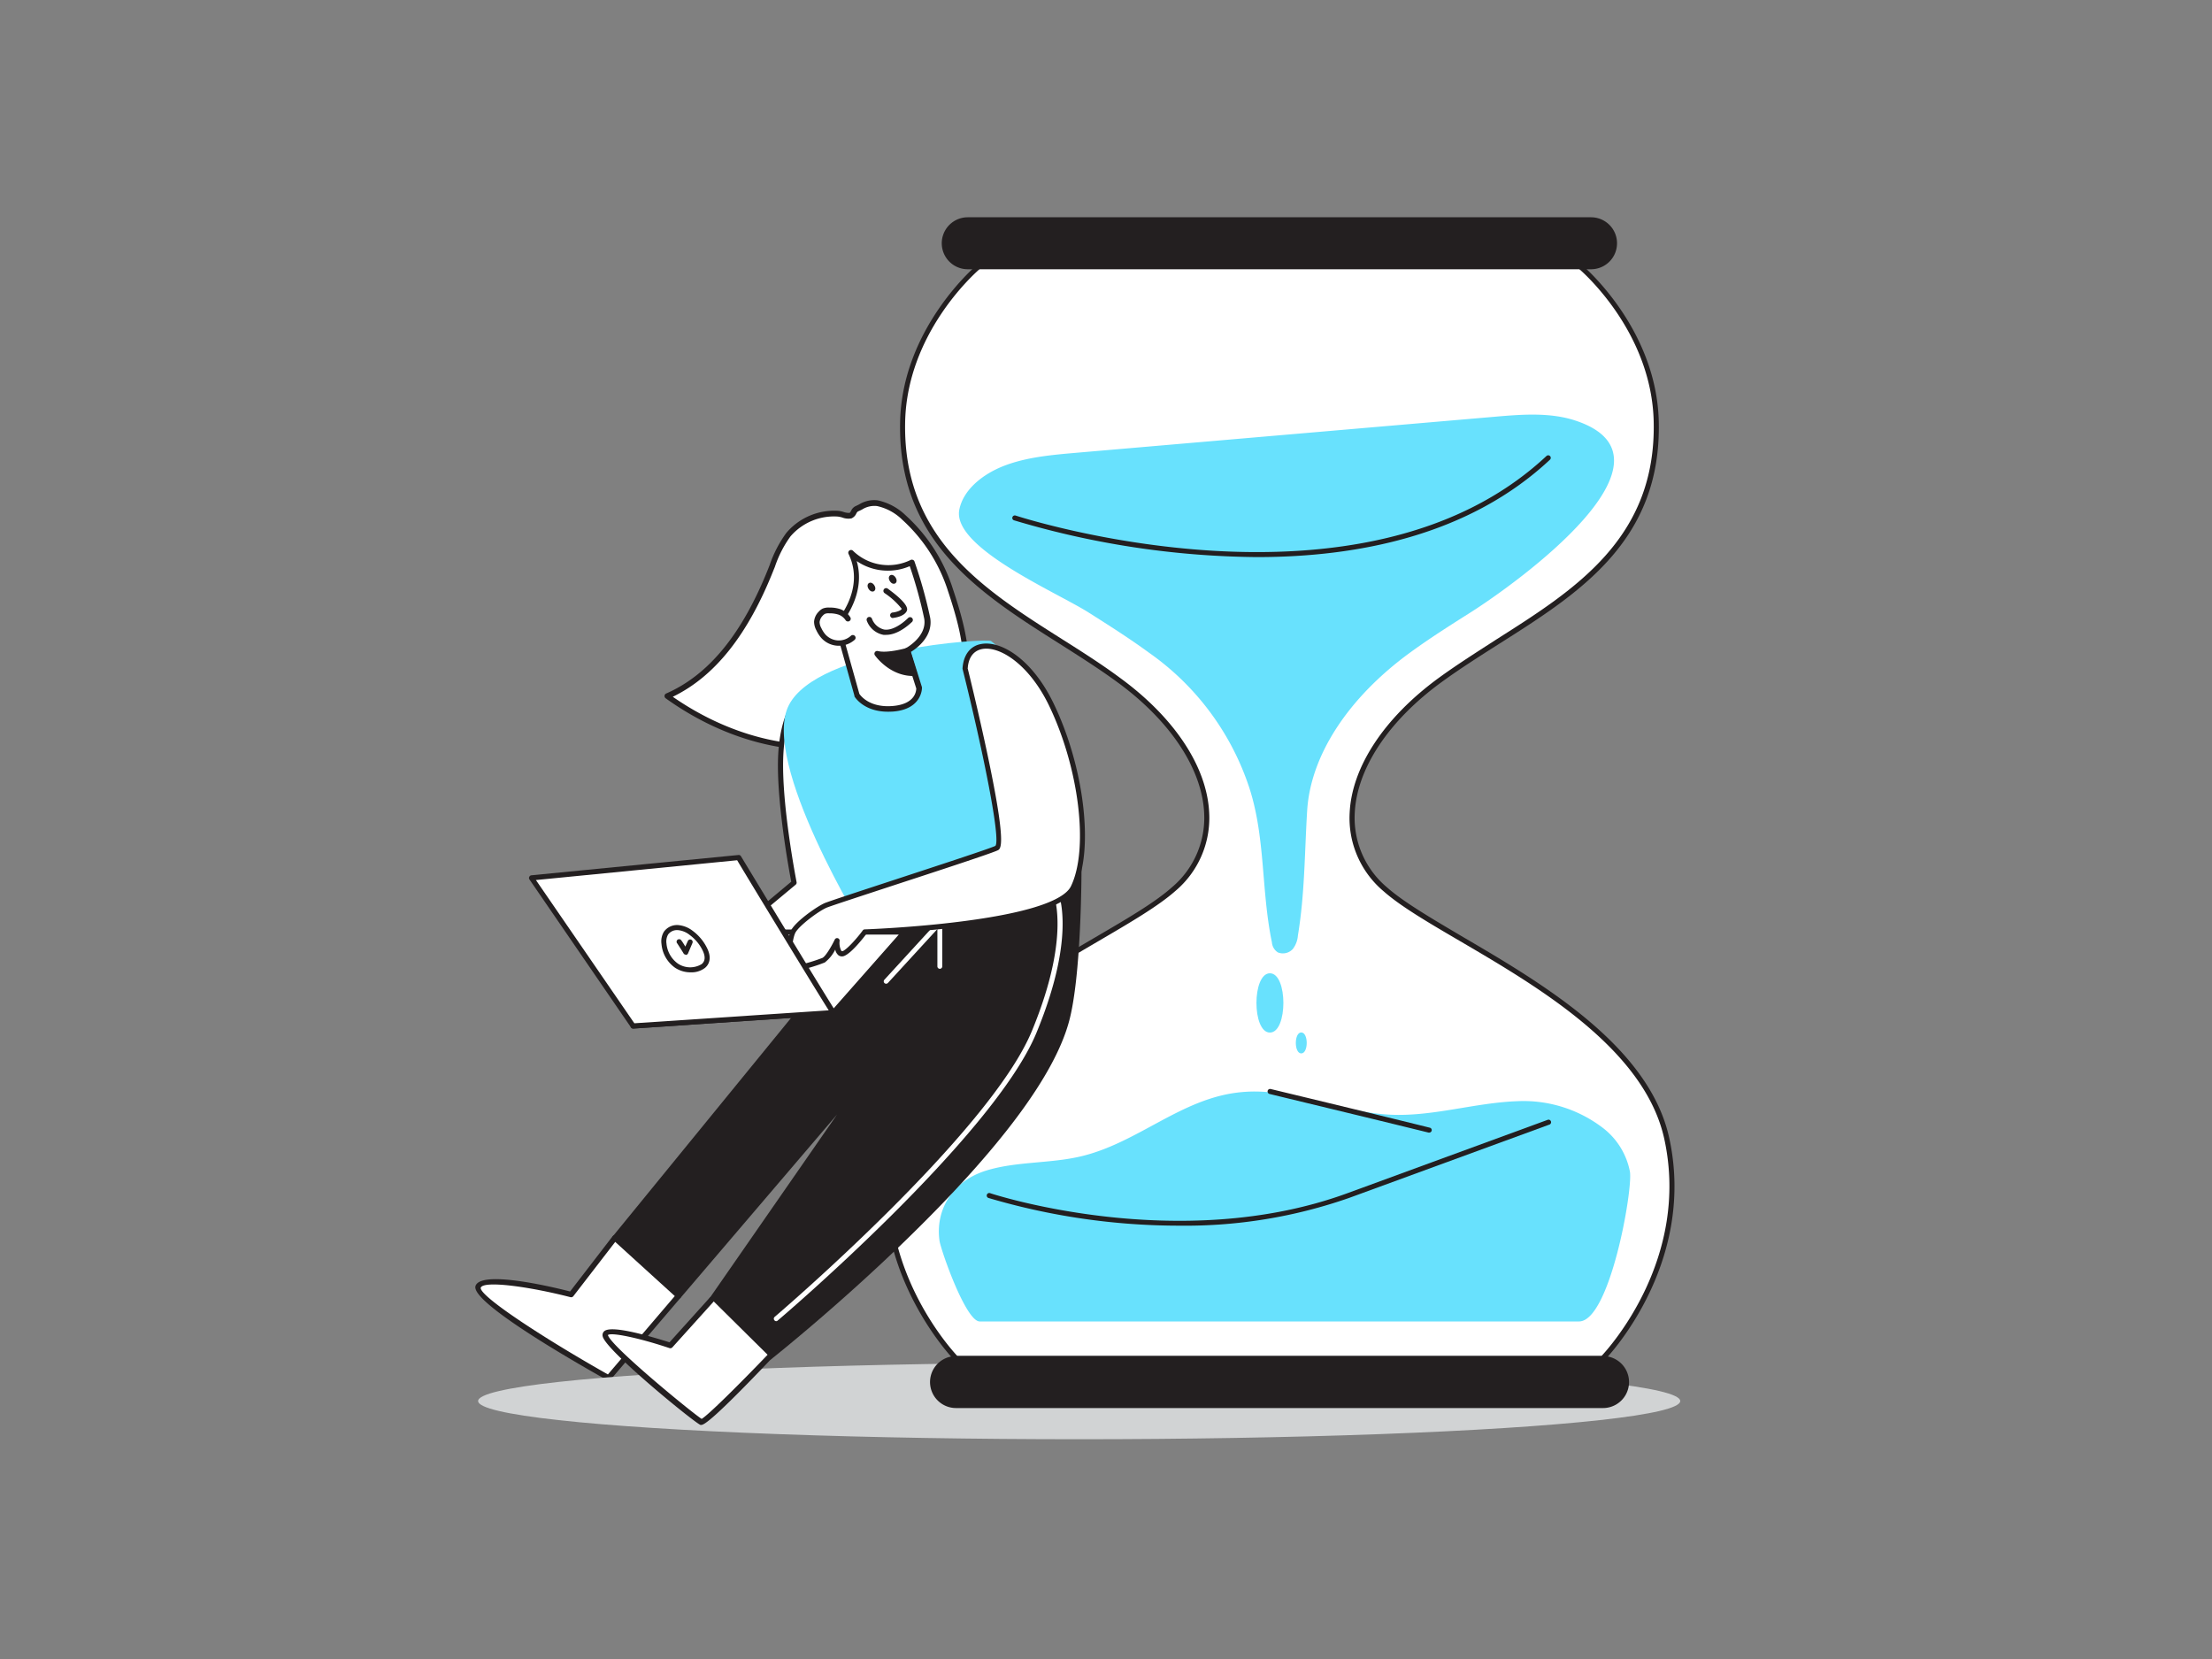 <svg xmlns="http://www.w3.org/2000/svg" viewBox="0 0 400 300"><rect x="0" y="0" width="400" height="300" fill="#808080" stroke="none"/><g id="_43_time" data-name="#43_time"><path d="M122.72,234.33l-12.66,14.83s-24.5-13.75-23.6-16.46,16.82,1.38,16.82,1.38l7.9-10.24" fill="#fff"/><path d="M110.06,249.66a.45.45,0,0,1-.25-.07c-7.47-4.19-24.75-14.25-23.82-17.05s12.93-.08,17.1,1l7.7-10a.51.51,0,0,1,.7-.09.5.5,0,0,1,.09.7l-7.9,10.24a.5.5,0,0,1-.52.18c-7.47-1.92-15.77-3.06-16.23-1.7-.22,1.55,11.7,9.3,23,15.67L122.34,234a.5.5,0,0,1,.76.64l-12.67,14.83A.46.46,0,0,1,110.06,249.66Z" fill="#231f20"/><path d="M163.46,93.56A9.67,9.67,0,0,0,158.64,91c-1.56-.23-2.42.43-3.72,1-.52.23-.58,1-1.13,1.23s-1.68-.34-2.31-.36a10.9,10.9,0,0,0-8.92,3.83,22.74,22.74,0,0,0-3.12,6.18c-3.74,9.44-9.47,18.92-18.78,23,8.41,6,18.69,9.81,29,9.21A34.65,34.65,0,0,0,164.05,131c3.49-1.89,9.83-5.8,10.46-10.14.59-4.07-1.34-10.31-2.62-14.15A29.84,29.84,0,0,0,163.46,93.56Z" fill="#fff"/><path d="M147.54,135.63c-9.13,0-18.69-3.28-27.17-9.36a.51.51,0,0,1-.2-.46.49.49,0,0,1,.29-.4c7.74-3.38,13.8-10.82,18.52-22.72l.21-.54a21.72,21.72,0,0,1,3-5.78,11.35,11.35,0,0,1,9.32-4,4.38,4.38,0,0,1,1,.2,3.1,3.1,0,0,0,1.09.18c.11,0,.21-.22.32-.4a1.68,1.68,0,0,1,.76-.81c.25-.11.48-.23.7-.34a5.2,5.2,0,0,1,3.3-.73,10.36,10.36,0,0,1,5.08,2.71h0a30.48,30.48,0,0,1,8.57,13.37c1.42,4.24,3.23,10.33,2.64,14.39-.62,4.22-6.16,8-10.71,10.5a35.33,35.33,0,0,1-14.59,4.13Q148.62,135.63,147.54,135.63ZM121.66,126c8.79,6.09,18.69,9.15,28,8.61a34,34,0,0,0,14.17-4c6.15-3.33,9.77-6.79,10.2-9.77.56-3.84-1.21-9.79-2.59-13.92a29.48,29.48,0,0,0-8.29-12.94h0a9.35,9.35,0,0,0-4.56-2.47,4.17,4.17,0,0,0-2.72.64c-.23.11-.47.23-.73.34a1,1,0,0,0-.31.41,1.68,1.68,0,0,1-.86.84,3.08,3.08,0,0,1-1.67-.16,4.92,4.92,0,0,0-.81-.17A10.38,10.38,0,0,0,142.94,97a20.49,20.49,0,0,0-2.82,5.51l-.22.54C135.24,114.81,129.27,122.31,121.66,126Z" fill="#231f20"/><path d="M146.09,125.43c1.66-1.75-4.35-.39-4.91,11.09-.43,8.76,2.4,23.07,2.4,23.07l-18.82,15.74,11.63,3.32s21.21-15.42,21.2-16.55S146.09,125.43,146.09,125.43Z" fill="#fff"/><path d="M136.39,179.11a.3.3,0,0,1-.13,0l-11.63-3.32a.47.47,0,0,1-.32-.35.47.47,0,0,1,.16-.44l18.61-15.56c-.38-2-2.76-14.86-2.36-22.92.41-8.31,3.7-11.76,5.23-12.12a.69.69,0,0,1,.81.26.8.8,0,0,1-.16.89C148.69,132,158,161,158.05,162.1s-11.63,9.82-21.39,16.92A.46.46,0,0,1,136.39,179.11Zm-10.68-4,10.59,3c7.73-5.62,19.93-14.76,20.82-16.11-.31-1.69-7-22.6-11.47-36.47v0c-1.17.87-3.66,3.85-4,11-.42,8.61,2.37,22.82,2.4,23a.47.47,0,0,1-.16.44Zm31.85-12.94h0Z" fill="#231f20"/><ellipse cx="195.15" cy="253.35" rx="108.69" ry="6.91" fill="#d1d3d4"/><path d="M179.22,115.92c-.69-.54-31.28,1.36-36.56,11.57s13.72,41,13.72,41l38.69-11.59S197.83,130.48,179.22,115.92Z" fill="#68e1fd"/><path d="M301.41,205.93c5,23-11.6,39.73-11.6,39.73H172.92S156.34,229,161.31,205.93s40.2-35.64,50.91-45.1,6.89-25.54-9.95-37.84-39.64-20.1-39-46.67c.38-17,13.78-28.07,13.78-28.07H285.72s13.4,11,13.78,28.07c.6,26.57-22.2,34.37-39.05,46.67s-20.67,28.38-9.95,37.84S296.44,182.91,301.41,205.93Z" fill="#fff"/><path d="M289.81,246.12H172.92a.47.47,0,0,1-.33-.14c-.16-.17-16.69-17.15-11.72-40.15,3.6-16.66,23.06-28.06,37.27-36.38,5.78-3.38,10.76-6.3,13.78-9a16.42,16.42,0,0,0,5.83-13.41c-.37-8-6.11-16.69-15.75-23.72-3.31-2.42-6.93-4.71-10.43-6.93-14.4-9.11-29.28-18.54-28.8-40.12.38-17,13.81-28.3,13.95-28.41a.44.44,0,0,1,.29-.11H285.72a.46.46,0,0,1,.29.11c.13.11,13.56,11.37,13.95,28.41.48,21.58-14.41,31-28.81,40.12-3.49,2.22-7.11,4.51-10.43,6.93-9.63,7-15.37,15.68-15.74,23.72a16.41,16.41,0,0,0,5.82,13.41c3,2.66,8,5.58,13.78,9,14.21,8.32,33.68,19.72,37.28,36.38,5,23-11.56,40-11.73,40.15A.43.43,0,0,1,289.81,246.12Zm0-.46h0Zm-116.7-.46h116.5c1.53-1.63,16-17.75,11.36-39.18-3.52-16.27-22.79-27.54-36.85-35.78-5.81-3.4-10.84-6.34-13.92-9.07A17.28,17.28,0,0,1,244.06,147c.39-8.32,6.26-17.22,16.12-24.42,3.35-2.44,7-4.74,10.49-7,14.18-9,28.84-18.27,28.37-39.33-.35-15.75-12.15-26.46-13.49-27.62H177.18c-1.34,1.16-13.14,11.87-13.5,27.62-.47,21.06,14.2,30.35,28.38,39.33,3.51,2.22,7.14,4.52,10.48,7,9.86,7.2,15.74,16.1,16.12,24.42a17.27,17.27,0,0,1-6.13,14.13c-3.09,2.73-8.11,5.67-13.92,9.07-14.07,8.24-33.33,19.51-36.85,35.78C157.13,227.45,171.58,243.57,173.11,245.2Z" fill="#231f20"/><path d="M196.79,110.72c3.61,2.29,7.35,4.65,10.89,7.24a48.23,48.23,0,0,1,18,23.8C228.9,151,228,160.84,230,170.39a2.39,2.39,0,0,0,1.07,1.83,2.42,2.42,0,0,0,2.71-.61,4.51,4.51,0,0,0,.92-2.42c1.26-7.66,1.2-14.89,1.68-22.65C237,136.62,243.75,126.2,255,118c3.55-2.59,7.28-4.95,10.9-7.24,8.14-5.16,40-27.94,18.82-34.76-4.53-1.45-9.58-1.06-14.41-.64l-75.72,6.52c-4.39.38-8.87.78-12.88,2.3s-7.53,4.38-8.24,8C172.17,99,190.87,107,196.79,110.72Z" fill="#68e1fd"/><path d="M289.9,204a23.62,23.62,0,0,0-15.51-4.87c-7.74.28-15.27,2.81-23,2.44-9.21-.44-17.91-5-27.07-4.06-10.75,1.06-18.55,9.21-29,11.63-5.55,1.28-11.59.87-17,2.54-6.38,2-9.17,7.37-8.43,12.67.23,1.65,4.74,14.61,7.27,14.61H285.53c5.57,0,9.77-23.8,9.21-27.1A13.07,13.07,0,0,0,289.9,204Z" fill="#68e1fd"/><rect x="170.76" y="39.74" width="121.2" height="8.51" rx="4.26" fill="#231f20"/><path d="M287.71,48.69H175a4.7,4.7,0,0,1,0-9.4H287.71a4.7,4.7,0,0,1,0,9.4ZM175,40.18a3.82,3.82,0,1,0,0,7.63H287.71a3.82,3.82,0,0,0,0-7.63Z" fill="#231f20"/><rect x="168.59" y="245.66" width="125.55" height="8.51" rx="4.26" fill="#231f20"/><path d="M289.88,254.62h-117a4.7,4.7,0,0,1,0-9.4h117a4.7,4.7,0,1,1,0,9.4Zm-117-8.52a3.82,3.82,0,0,0,0,7.64h117a3.82,3.82,0,0,0,0-7.64Z" fill="#231f20"/><path d="M229.64,176c-3.24,0-3.25,10.72,0,10.72S232.89,176,229.64,176Z" fill="#68e1fd"/><path d="M235.31,186.7c-1.31,0-1.31,3.79,0,3.79S236.63,186.7,235.31,186.7Z" fill="#68e1fd"/><path d="M227.3,100.74a157.34,157.34,0,0,1-43.93-6.65.44.44,0,0,1-.29-.57.46.46,0,0,1,.58-.29c.62.21,62.72,20.36,96-10.78a.46.46,0,0,1,.63.67C265.61,96.85,245.44,100.74,227.3,100.74Z" fill="#231f20"/><path d="M213.29,221.64a121.56,121.56,0,0,1-34.51-5,.46.46,0,1,1,.29-.87c.33.12,34.08,11.17,64.58,0l36.17-13.25a.46.46,0,1,1,.31.86L244,216.61A89.7,89.7,0,0,1,213.29,221.64Z" fill="#231f20"/><path d="M258.44,204.81l-.11,0c-10.42-2.57-28.61-6.94-28.8-7a.46.46,0,0,1,.22-.89c.18.05,18.37,4.41,28.8,7a.45.45,0,0,1,.34.55A.46.46,0,0,1,258.44,204.81Z" fill="#231f20"/><path d="M164.07,117.65l2.16,6.76s.11,3.37-4.75,3.76-6.54-2.49-6.54-2.49l-3.56-12.75s5.82-6.06,2.46-13a9.71,9.71,0,0,0,11,1.76,86,86,0,0,1,2.82,10.1C168.27,115.46,164.07,117.65,164.07,117.65Z" fill="#fff"/><path d="M160.58,128.7c-4.4,0-6-2.65-6.07-2.77a.61.61,0,0,1,0-.12l-3.57-12.74a.52.52,0,0,1,.12-.48c.06-.06,5.54-5.91,2.38-12.43a.5.5,0,0,1,.81-.56,9.16,9.16,0,0,0,10.44,1.65.47.47,0,0,1,.4,0,.44.44,0,0,1,.28.3,82.51,82.51,0,0,1,2.84,10.18c.55,3.34-2.42,5.5-3.49,6.16l2,6.38a.59.59,0,0,1,0,.13s.06,3.85-5.21,4.27C161.19,128.69,160.88,128.7,160.58,128.7Zm-5.18-3.23c.24.36,1.87,2.53,6,2.2s4.28-2.75,4.29-3.18l-2.13-6.68a.5.5,0,0,1,.24-.6s3.87-2.07,3.33-5.33a79.11,79.11,0,0,0-2.62-9.5,10,10,0,0,1-9.59-.92c1.65,5.68-2.11,10.53-3,11.6Z" fill="#231f20"/><path d="M153.39,111.87a3.19,3.19,0,0,0-1.52-1.24,5.4,5.4,0,0,0-1.84-.27,2.12,2.12,0,0,0-1,.14,1.71,1.71,0,0,0-.56.44,2.3,2.3,0,0,0-.71,1.49,2.77,2.77,0,0,0,.36,1.31,5.43,5.43,0,0,0,.8,1.25,3.75,3.75,0,0,0,5.33.31" fill="#fff"/><path d="M151.73,116.77h-.24a4.26,4.26,0,0,1-3-1.44,6,6,0,0,1-.87-1.36,3.36,3.36,0,0,1-.41-1.54,2.84,2.84,0,0,1,.84-1.82,2.4,2.4,0,0,1,.72-.56,2.77,2.77,0,0,1,1.23-.18,5.79,5.79,0,0,1,2,.3,3.63,3.63,0,0,1,1.76,1.45.49.49,0,0,1-.16.69.51.51,0,0,1-.69-.16,2.58,2.58,0,0,0-1.26-1,5.18,5.18,0,0,0-1.68-.24,1.75,1.75,0,0,0-.78.09,1.5,1.5,0,0,0-.41.33,1.94,1.94,0,0,0-.57,1.17,2.3,2.3,0,0,0,.31,1.07,5,5,0,0,0,.72,1.14,3.33,3.33,0,0,0,2.26,1.1,3.25,3.25,0,0,0,2.36-.83.5.5,0,0,1,.71,0,.49.49,0,0,1,0,.7A4.26,4.26,0,0,1,151.73,116.77Z" fill="#231f20"/><path d="M160.24,106.85s3.61,2.62,3.28,3.43-2,1-2,1" fill="#fff"/><path d="M161.49,111.76a.5.5,0,0,1-.05-1c.59-.06,1.48-.33,1.62-.67a13.38,13.38,0,0,0-3.11-2.84.5.5,0,0,1-.11-.69.49.49,0,0,1,.7-.11c2.6,1.89,3.76,3.24,3.45,4-.43,1-2.11,1.25-2.44,1.28Z" fill="#231f20"/><ellipse cx="157.59" cy="106.16" rx="0.61" ry="0.86" transform="translate(-32.36 101.21) rotate(-32.47)" fill="#231f20"/><ellipse cx="161.44" cy="104.76" rx="0.61" ry="0.86" transform="translate(-31.01 103.05) rotate(-32.47)" fill="#231f20"/><path d="M164.61,112s-4.84,5.13-7.37,0" fill="#fff"/><path d="M160.27,114.8a2.92,2.92,0,0,1-.51,0,4,4,0,0,1-3-2.52.51.51,0,0,1,.23-.67.5.5,0,0,1,.67.23,3.12,3.12,0,0,0,2.22,2c2,.31,4.32-2.07,4.34-2.09a.5.5,0,0,1,.71,0,.51.51,0,0,1,0,.71C164.88,112.47,162.65,114.8,160.27,114.8Z" fill="#231f20"/><path d="M164.07,117.65s-3.53,1-5.45.57c0,0,2.55,3.63,6.68,3.52Z" fill="#231f20"/><path d="M165.12,122.24c-4.24,0-6.8-3.58-6.91-3.74a.5.5,0,0,1,.53-.77c1.77.44,5.16-.54,5.19-.55a.5.5,0,0,1,.62.33l1.23,4.08a.49.49,0,0,1-.07.44.51.51,0,0,1-.39.21Zm-5.3-3.4a8,8,0,0,0,4.81,2.38l-.89-3a16.92,16.92,0,0,1-3.91.58Z" fill="#231f20"/><path d="M195.07,156.94s0,19.52-2.27,27.76c-6.46,23.36-53.63,60.68-53.63,60.68L128.72,235l28.73-41.38-34.73,40.67-11.54-10.49,45.2-55.31Z" fill="#231f20"/><path d="M139.17,245.88a.52.52,0,0,1-.35-.14L128.37,235.4a.5.5,0,0,1-.06-.64l23.05-33.21-28.26,33.1a.48.48,0,0,1-.35.18.47.47,0,0,1-.36-.13l-11.54-10.49a.5.5,0,0,1,0-.69L156,168.21a.49.49,0,0,1,.24-.16l38.69-11.59a.53.53,0,0,1,.44.08.52.52,0,0,1,.2.4c0,.8,0,19.68-2.29,27.9-2.7,9.77-12.58,23-29.37,39.32-12.47,12.13-24.31,21.52-24.43,21.61A.51.51,0,0,1,139.17,245.88ZM129.37,235l9.83,9.73c4.3-3.46,47.07-38.26,53.12-60.15,2-7.23,2.22-23.46,2.25-27L156.67,169l-44.8,54.83,10.81,9.83,34.39-40.28a.49.49,0,0,1,.68-.07.48.48,0,0,1,.1.67Z" fill="#231f20"/><path d="M128.72,235l-7.5,8.33s-12.29-4.13-11.75-1.8,16.54,15.33,17.35,15.6,12.35-11.79,12.35-11.79" fill="#fff"/><path d="M126.81,257.67l-.14,0c-1-.33-17.09-13.43-17.68-16a.93.93,0,0,1,.27-.94c1.37-1.24,9,1.13,11.81,2l7.28-8.08a.5.5,0,0,1,.74.67l-7.5,8.32a.5.5,0,0,1-.53.14c-5.44-1.83-10.54-2.9-11.13-2.36.5,2,15.14,14,16.95,15.16,1.17-.66,6.92-6.37,11.93-11.6a.49.49,0,0,1,.7,0,.5.5,0,0,1,0,.71C129.05,256.69,127.32,257.67,126.81,257.67Z" fill="#231f20"/><path d="M140.38,238.91a.43.43,0,0,1-.34-.16.43.43,0,0,1,.05-.62c.39-.33,38.86-33.17,46.51-51.7,7.58-18.35,3.59-25.67,3.55-25.74a.44.44,0,0,1,.77-.44c.17.3,4.28,7.69-3.5,26.52s-46.37,51.7-46.76,52A.43.43,0,0,1,140.38,238.91Z" fill="#fff"/><path d="M160.24,177.89a.46.46,0,0,1-.3-.12.43.43,0,0,1,0-.62l9.68-10.56a.45.45,0,0,1,.49-.11.44.44,0,0,1,.28.41v7.86a.44.44,0,1,1-.88,0V168l-8.92,9.72A.47.47,0,0,1,160.24,177.89Z" fill="#fff"/><polygon points="150.67 183.1 163.54 168.53 131.62 168.53 114.49 185.51 150.67 183.1" fill="#fff"/><path d="M114.49,186a.46.46,0,0,1-.42-.27.46.46,0,0,1,.09-.51l17.14-17a.48.48,0,0,1,.32-.13h31.92a.45.45,0,0,1,.42.27.49.49,0,0,1-.07.49L151,183.41a.46.46,0,0,1-.31.15L114.52,186Zm17.32-17-16.13,16,34.77-2.31L162.53,169Zm18.86,14.12h0Z" fill="#231f20"/><path d="M174.51,120.86s7.86,31.55,5.68,32.55-29.42,9.7-30.93,10.36-5.18,3.32-5.85,4.76-1.28,7.15,0,6.78a47.39,47.39,0,0,0,5.52-1.65c1-.52,2.45-3.53,2.45-3.53s-.18,2.91,1.19,2.29,3.81-3.89,3.81-3.89,34.35-1.17,37.69-8.06,1.51-21.77-4-33.14S175,113.9,174.51,120.86Z" fill="#fff"/><path d="M143.3,175.79a.82.82,0,0,1-.63-.31c-.93-1.09-.24-5.93.33-7.15.73-1.57,4.47-4.26,6.08-5,.68-.3,6.17-2.1,12.54-4.19,8-2.63,17.18-5.62,18.38-6.18,1-1.19-2.25-17.22-5.94-32a.76.76,0,0,1,0-.15c.17-2.39,1.39-4,3.35-4.35,3.6-.69,9.23,2.74,13.07,10.65,5.59,11.52,7.39,26.57,4,33.54s-34.65,8.18-37.86,8.3c-.57.75-2.56,3.28-3.86,3.87a1.09,1.09,0,0,1-1.11-.05,1.76,1.76,0,0,1-.61-1.06,6.65,6.65,0,0,1-1.9,2.34,28.88,28.88,0,0,1-4.27,1.32c-.53.14-1,.26-1.33.36A1,1,0,0,1,143.3,175.79Zm31.67-55c.2.81,2.05,8.31,3.64,15.84,3.46,16.37,2.37,16.88,1.78,17.15-1.25.58-10.41,3.58-18.49,6.22-6.08,2-11.82,3.87-12.45,4.15-1.55.69-5,3.29-5.63,4.53s-1,5.71-.45,6.18a7.61,7.61,0,0,1,1.27-.39,30.73,30.73,0,0,0,4.08-1.25c.63-.33,1.71-2.22,2.24-3.33a.46.46,0,0,1,.87.22,3.12,3.12,0,0,0,.34,1.89c.05,0,.14,0,.22,0,1-.47,3-2.87,3.63-3.76a.44.44,0,0,1,.35-.18c.08,0,8.67-.3,17.55-1.44,14.68-1.88,18.84-4.5,19.74-6.36,3.27-6.75,1.47-21.44-4-32.75-3.6-7.4-8.91-10.75-12.07-10.14C176.05,117.67,175.13,118.89,175,120.83Z" fill="#231f20"/><path d="M150.67,183.1c-1.22-1.75-17.12-28-17.12-28l-37.46,3.68,18.4,26.75Z" fill="#fff"/><path d="M114.49,186a.47.47,0,0,1-.38-.2L95.72,159a.46.46,0,0,1,0-.45.47.47,0,0,1,.37-.27l37.45-3.67a.45.45,0,0,1,.44.21c.16.27,15.91,26.28,17.1,28a.45.45,0,0,1,0,.46.46.46,0,0,1-.38.26L114.52,186ZM96.91,159.14l17.8,25.9,35.15-2.34c-2.66-4.2-15-24.5-16.56-27.14Z" fill="#231f20"/><path d="M127.51,171.77a8,8,0,0,0-2.51-3.06,4.59,4.59,0,0,0-2.33-1,2.47,2.47,0,0,0-2.23,1,3,3,0,0,0-.37,1.94,5.49,5.49,0,0,0,2.27,4C124.63,176.19,129.19,175.34,127.51,171.77Z" fill="#fff"/><path d="M124.92,175.83a5.09,5.09,0,0,1-2.83-.82,5.85,5.85,0,0,1-2.47-4.3,3.35,3.35,0,0,1,.44-2.23,2.92,2.92,0,0,1,2.65-1.19,5,5,0,0,1,2.57,1.05,8.53,8.53,0,0,1,2.64,3.23h0c.9,1.92.12,3-.43,3.45A4,4,0,0,1,124.92,175.83Zm-2.45-7.64a2,2,0,0,0-1.65.79,2.55,2.55,0,0,0-.3,1.64,5,5,0,0,0,2.08,3.64,4,4,0,0,0,4.3.07c.62-.53.68-1.33.2-2.37a7.61,7.61,0,0,0-2.37-2.88,4,4,0,0,0-2.09-.88Z" fill="#231f20"/><path d="M122.76,170.3a21.73,21.73,0,0,1,1.2,1.87l.8-1.87" fill="#fff"/><path d="M124,172.63a.45.45,0,0,1-.39-.23c-.43-.72-1-1.57-1.1-1.75a.47.47,0,0,1-.16-.36.45.45,0,0,1,.45-.45c.26,0,.33,0,1.13,1.33l.45-1a.46.46,0,0,1,.6-.25.46.46,0,0,1,.24.6l-.8,1.88a.48.48,0,0,1-.39.28Z" fill="#231f20"/></g></svg>